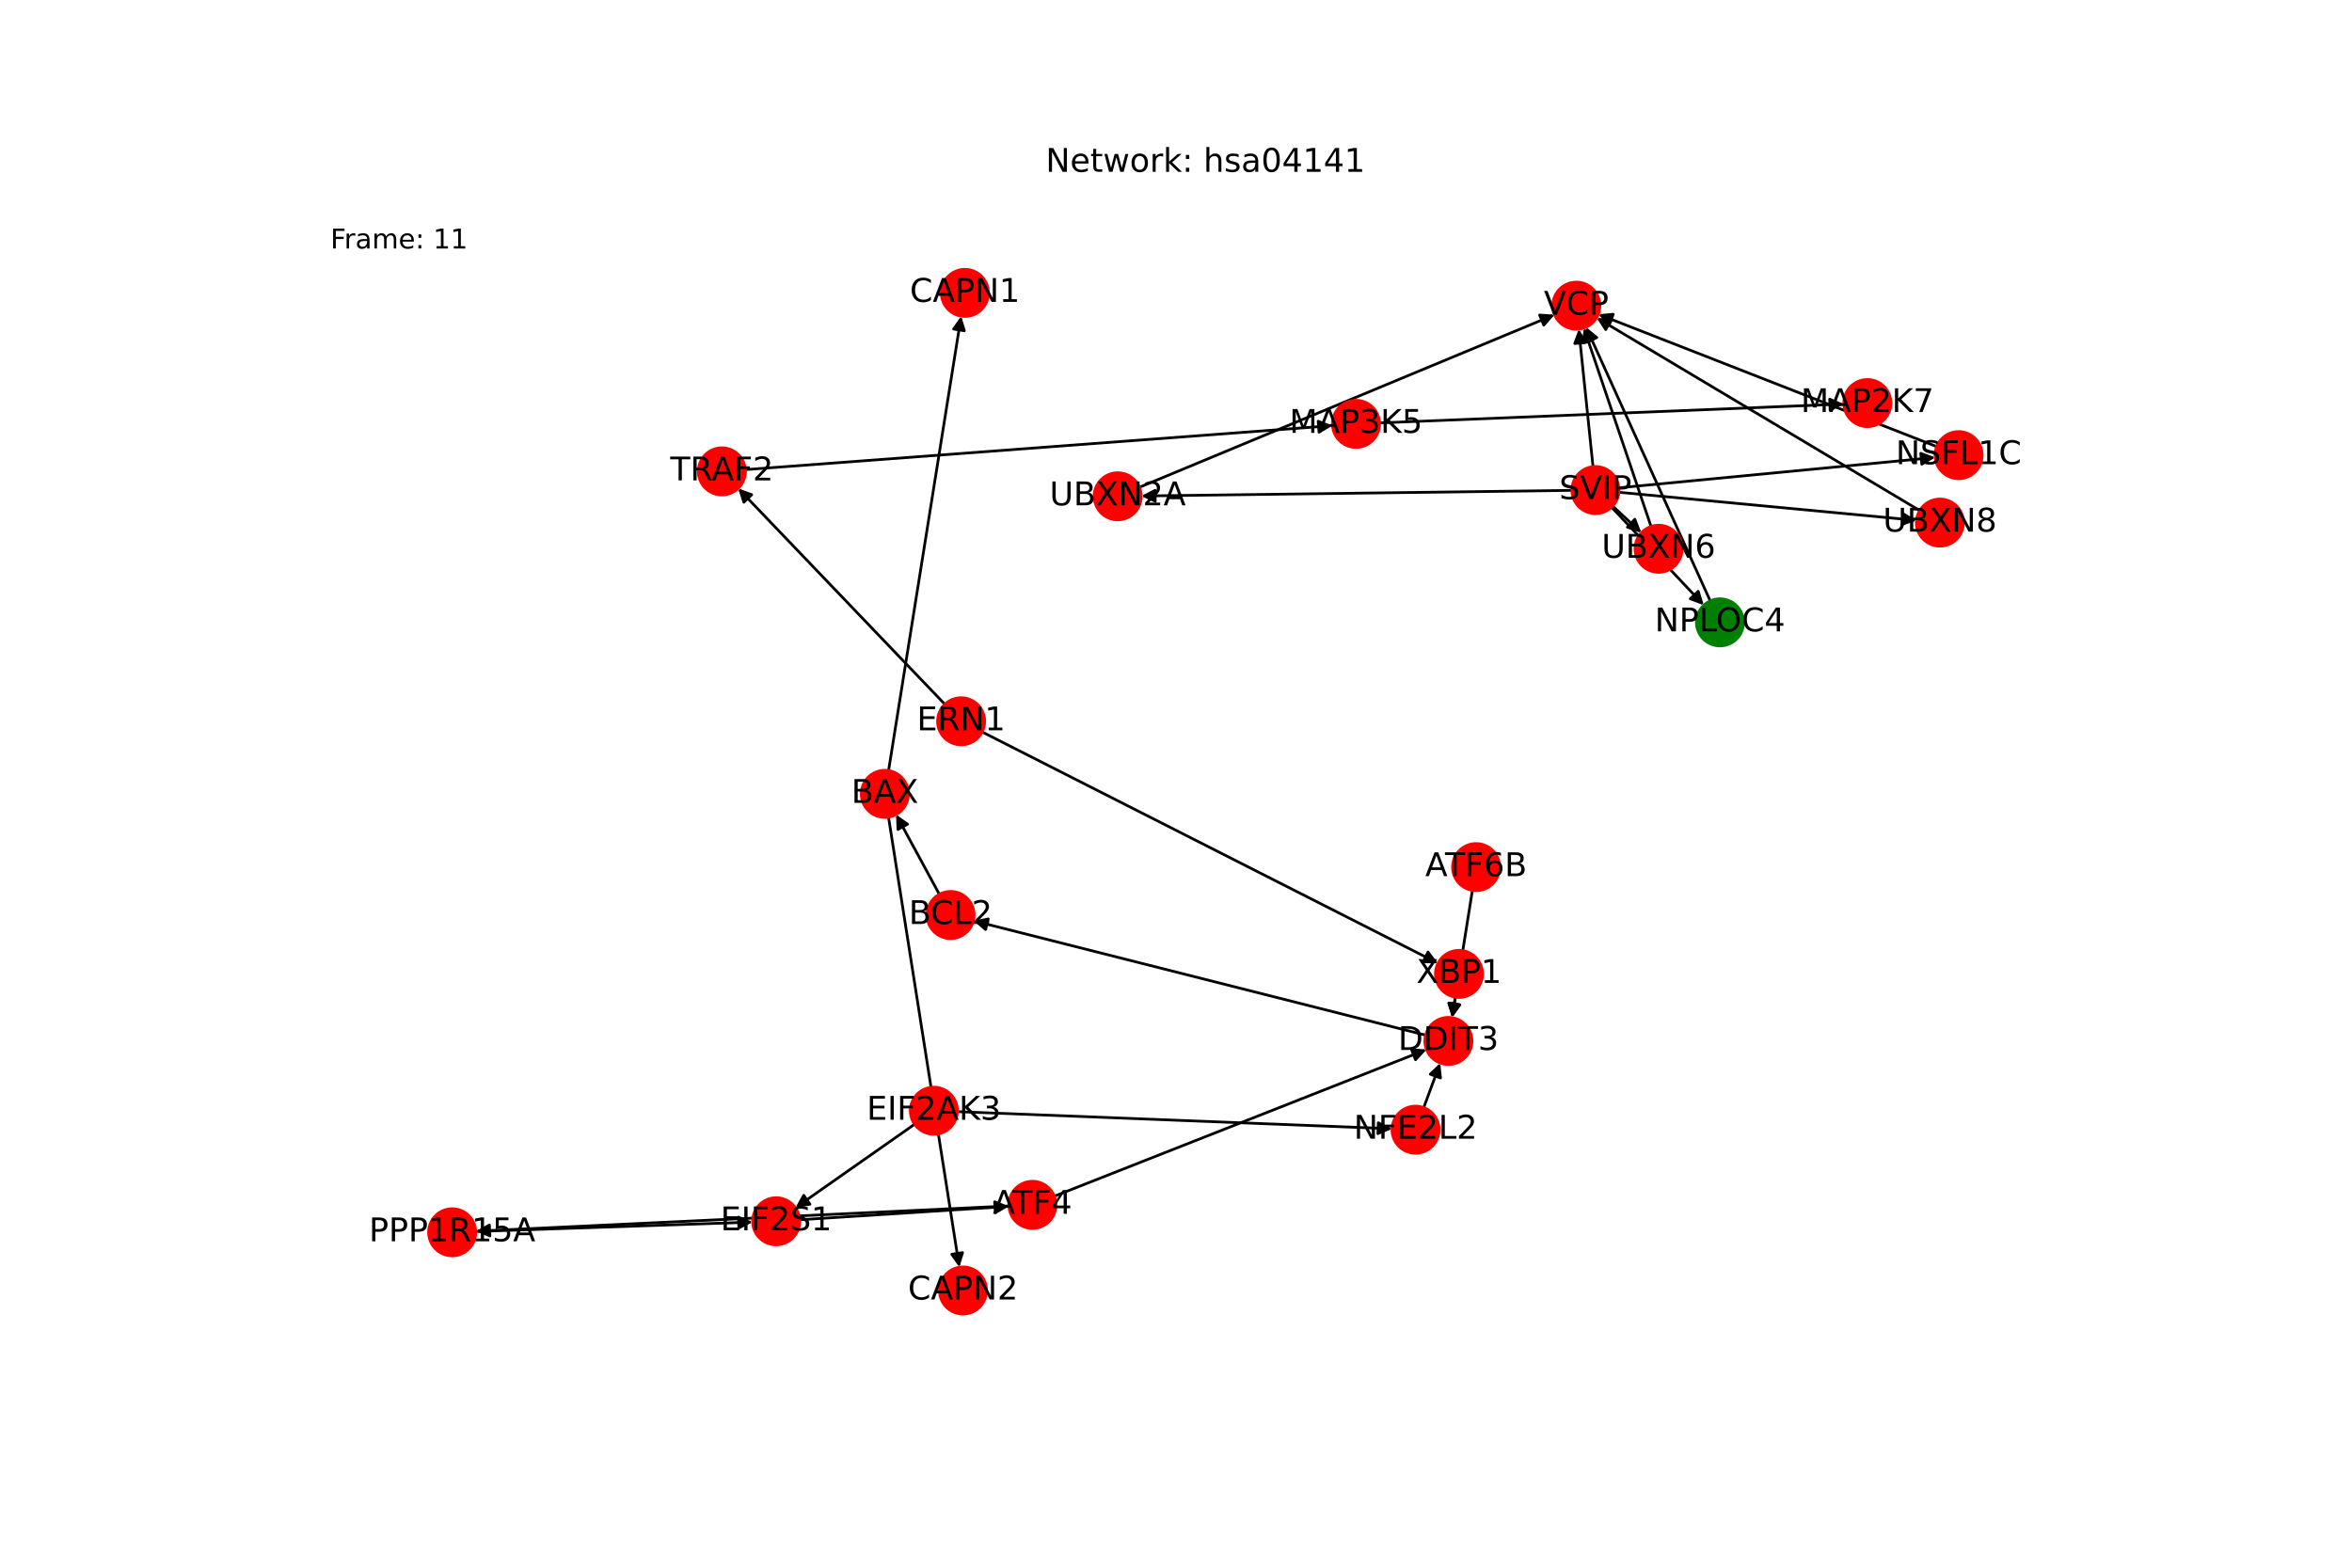<?xml version="1.0" encoding="utf-8" standalone="no"?>
<!DOCTYPE svg PUBLIC "-//W3C//DTD SVG 1.1//EN"
  "http://www.w3.org/Graphics/SVG/1.1/DTD/svg11.dtd">
<!-- Created with matplotlib (https://matplotlib.org/) -->
<svg height="576pt" version="1.1" viewBox="0 0 864 576" width="864pt" xmlns="http://www.w3.org/2000/svg" xmlns:xlink="http://www.w3.org/1999/xlink">
 <defs>
  <style type="text/css">*{stroke-linecap:butt;stroke-linejoin:round;}</style>
 </defs>
 <g id="figure_1">
  <g id="patch_1">
   <path d="M 0 576 
L 864 576 
L 864 0 
L 0 0 
z
" style="fill:#ffffff;"/>
  </g>
  <g id="axes_1">
   <g id="patch_2">
    <path clip-path="url(#p346c8dd0b6)" d="M 387.312 439.509 
Q 455.664 412.571 522.975 386.043 
" style="fill:none;stroke:#000000;stroke-linecap:round;"/>
    <path clip-path="url(#p346c8dd0b6)" d="M 518.52 385.649 
L 522.975 386.043 
L 519.987 389.37 
L 518.52 385.649 
z
" style="stroke:#000000;stroke-linecap:round;"/>
   </g>
   <g id="patch_3">
    <path clip-path="url(#p346c8dd0b6)" d="M 370.608 443.093 
Q 272.683 447.726 175.876 452.306 
" style="fill:none;stroke:#000000;stroke-linecap:round;"/>
    <path clip-path="url(#p346c8dd0b6)" d="M 179.966 454.115 
L 175.876 452.306 
L 179.777 450.119 
L 179.966 454.115 
z
" style="stroke:#000000;stroke-linecap:round;"/>
   </g>
   <g id="patch_4">
    <path clip-path="url(#p346c8dd0b6)" d="M 523.672 380.335 
Q 440.629 359.326 358.67 338.592 
" style="fill:none;stroke:#000000;stroke-linecap:round;"/>
    <path clip-path="url(#p346c8dd0b6)" d="M 362.057 341.512 
L 358.67 338.592 
L 363.038 337.634 
L 362.057 341.512 
z
" style="stroke:#000000;stroke-linecap:round;"/>
   </g>
   <g id="patch_5">
    <path clip-path="url(#p346c8dd0b6)" d="M 273.813 172.55 
Q 381.649 164.467 488.369 156.468 
" style="fill:none;stroke:#000000;stroke-linecap:round;"/>
    <path clip-path="url(#p346c8dd0b6)" d="M 484.231 154.773 
L 488.369 156.468 
L 484.53 158.762 
L 484.231 154.773 
z
" style="stroke:#000000;stroke-linecap:round;"/>
   </g>
   <g id="patch_6">
    <path clip-path="url(#p346c8dd0b6)" d="M 506.773 155.385 
Q 592.044 151.915 676.199 148.49 
" style="fill:none;stroke:#000000;stroke-linecap:round;"/>
    <path clip-path="url(#p346c8dd0b6)" d="M 672.121 146.655 
L 676.199 148.49 
L 672.283 150.651 
L 672.121 146.655 
z
" style="stroke:#000000;stroke-linecap:round;"/>
   </g>
   <g id="patch_7">
    <path clip-path="url(#p346c8dd0b6)" d="M 293.759 448.17 
Q 332.185 445.705 369.496 443.311 
" style="fill:none;stroke:#000000;stroke-linecap:round;"/>
    <path clip-path="url(#p346c8dd0b6)" d="M 365.376 441.571 
L 369.496 443.311 
L 365.632 445.563 
L 365.376 441.571 
z
" style="stroke:#000000;stroke-linecap:round;"/>
   </g>
   <g id="patch_8">
    <path clip-path="url(#p346c8dd0b6)" d="M 174.76 452.474 
Q 225.608 450.746 275.338 449.057 
" style="fill:none;stroke:#000000;stroke-linecap:round;"/>
    <path clip-path="url(#p346c8dd0b6)" d="M 271.273 447.194 
L 275.338 449.057 
L 271.409 451.192 
L 271.273 447.194 
z
" style="stroke:#000000;stroke-linecap:round;"/>
   </g>
   <g id="patch_9">
    <path clip-path="url(#p346c8dd0b6)" d="M 628.248 220.776 
Q 605.442 170.489 583.097 121.22 
" style="fill:none;stroke:#000000;stroke-linecap:round;"/>
    <path clip-path="url(#p346c8dd0b6)" d="M 582.928 125.689 
L 583.097 121.22 
L 586.571 124.036 
L 582.928 125.689 
z
" style="stroke:#000000;stroke-linecap:round;"/>
   </g>
   <g id="patch_10">
    <path clip-path="url(#p346c8dd0b6)" d="M 347.078 258.76 
Q 309.122 219.105 271.939 180.258 
" style="fill:none;stroke:#000000;stroke-linecap:round;"/>
    <path clip-path="url(#p346c8dd0b6)" d="M 273.26 184.531 
L 271.939 180.258 
L 276.15 181.765 
L 273.26 184.531 
z
" style="stroke:#000000;stroke-linecap:round;"/>
   </g>
   <g id="patch_11">
    <path clip-path="url(#p346c8dd0b6)" d="M 360.789 268.936 
Q 444.509 311.422 527.233 353.402 
" style="fill:none;stroke:#000000;stroke-linecap:round;"/>
    <path clip-path="url(#p346c8dd0b6)" d="M 524.571 349.809 
L 527.233 353.402 
L 522.761 353.376 
L 524.571 349.809 
z
" style="stroke:#000000;stroke-linecap:round;"/>
   </g>
   <g id="patch_12">
    <path clip-path="url(#p346c8dd0b6)" d="M 335.967 413.074 
Q 314.087 428.413 293.122 443.111 
" style="fill:none;stroke:#000000;stroke-linecap:round;"/>
    <path clip-path="url(#p346c8dd0b6)" d="M 297.545 442.452 
L 293.122 443.111 
L 295.249 439.177 
L 297.545 442.452 
z
" style="stroke:#000000;stroke-linecap:round;"/>
   </g>
   <g id="patch_13">
    <path clip-path="url(#p346c8dd0b6)" d="M 351.711 408.443 
Q 431.528 411.587 510.228 414.687 
" style="fill:none;stroke:#000000;stroke-linecap:round;"/>
    <path clip-path="url(#p346c8dd0b6)" d="M 506.31 412.531 
L 510.228 414.687 
L 506.153 416.528 
L 506.31 412.531 
z
" style="stroke:#000000;stroke-linecap:round;"/>
   </g>
   <g id="patch_14">
    <path clip-path="url(#p346c8dd0b6)" d="M 534.603 366.381 
Q 534.01 370.144 533.591 372.802 
" style="fill:none;stroke:#000000;stroke-linecap:round;"/>
    <path clip-path="url(#p346c8dd0b6)" d="M 536.189 369.162 
L 533.591 372.802 
L 532.238 368.539 
L 536.189 369.162 
z
" style="stroke:#000000;stroke-linecap:round;"/>
   </g>
   <g id="patch_15">
    <path clip-path="url(#p346c8dd0b6)" d="M 585.19 171.447 
Q 582.571 146.188 580.067 122.041 
" style="fill:none;stroke:#000000;stroke-linecap:round;"/>
    <path clip-path="url(#p346c8dd0b6)" d="M 578.49 126.226 
L 580.067 122.041 
L 582.469 125.813 
L 578.49 126.226 
z
" style="stroke:#000000;stroke-linecap:round;"/>
   </g>
   <g id="patch_16">
    <path clip-path="url(#p346c8dd0b6)" d="M 592.016 186.364 
Q 608.952 204.359 625.123 221.54 
" style="fill:none;stroke:#000000;stroke-linecap:round;"/>
    <path clip-path="url(#p346c8dd0b6)" d="M 623.838 217.257 
L 625.123 221.54 
L 620.925 219.998 
L 623.838 217.257 
z
" style="stroke:#000000;stroke-linecap:round;"/>
   </g>
   <g id="patch_17">
    <path clip-path="url(#p346c8dd0b6)" d="M 577.425 180.173 
Q 498.334 181.204 420.361 182.221 
" style="fill:none;stroke:#000000;stroke-linecap:round;"/>
    <path clip-path="url(#p346c8dd0b6)" d="M 424.387 184.169 
L 420.361 182.221 
L 424.334 180.169 
L 424.387 184.169 
z
" style="stroke:#000000;stroke-linecap:round;"/>
   </g>
   <g id="patch_18">
    <path clip-path="url(#p346c8dd0b6)" d="M 592.423 185.955 
Q 597.679 190.842 602.117 194.968 
" style="fill:none;stroke:#000000;stroke-linecap:round;"/>
    <path clip-path="url(#p346c8dd0b6)" d="M 600.549 190.78 
L 602.117 194.968 
L 597.826 193.709 
L 600.549 190.78 
z
" style="stroke:#000000;stroke-linecap:round;"/>
   </g>
   <g id="patch_19">
    <path clip-path="url(#p346c8dd0b6)" d="M 594.706 180.875 
Q 649.35 186.036 702.88 191.093 
" style="fill:none;stroke:#000000;stroke-linecap:round;"/>
    <path clip-path="url(#p346c8dd0b6)" d="M 699.086 188.726 
L 702.88 191.093 
L 698.71 192.708 
L 699.086 188.726 
z
" style="stroke:#000000;stroke-linecap:round;"/>
   </g>
   <g id="patch_20">
    <path clip-path="url(#p346c8dd0b6)" d="M 594.702 179.231 
Q 652.789 173.648 709.763 168.172 
" style="fill:none;stroke:#000000;stroke-linecap:round;"/>
    <path clip-path="url(#p346c8dd0b6)" d="M 705.59 166.564 
L 709.763 168.172 
L 705.973 170.545 
L 705.59 166.564 
z
" style="stroke:#000000;stroke-linecap:round;"/>
   </g>
   <g id="patch_21">
    <path clip-path="url(#p346c8dd0b6)" d="M 523.004 406.946 
Q 526.033 398.764 528.674 391.629 
" style="fill:none;stroke:#000000;stroke-linecap:round;"/>
    <path clip-path="url(#p346c8dd0b6)" d="M 525.41 394.686 
L 528.674 391.629 
L 529.161 396.075 
L 525.41 394.686 
z
" style="stroke:#000000;stroke-linecap:round;"/>
   </g>
   <g id="patch_22">
    <path clip-path="url(#p346c8dd0b6)" d="M 345.064 328.584 
Q 337.119 313.937 329.708 300.274 
" style="fill:none;stroke:#000000;stroke-linecap:round;"/>
    <path clip-path="url(#p346c8dd0b6)" d="M 329.857 304.743 
L 329.708 300.274 
L 333.373 302.836 
L 329.857 304.743 
z
" style="stroke:#000000;stroke-linecap:round;"/>
   </g>
   <g id="patch_23">
    <path clip-path="url(#p346c8dd0b6)" d="M 326.413 283.127 
Q 339.748 199.643 352.906 117.263 
" style="fill:none;stroke:#000000;stroke-linecap:round;"/>
    <path clip-path="url(#p346c8dd0b6)" d="M 350.3 120.897 
L 352.906 117.263 
L 354.25 121.528 
L 350.3 120.897 
z
" style="stroke:#000000;stroke-linecap:round;"/>
   </g>
   <g id="patch_24">
    <path clip-path="url(#p346c8dd0b6)" d="M 326.393 300.236 
Q 339.402 382.918 352.238 464.495 
" style="fill:none;stroke:#000000;stroke-linecap:round;"/>
    <path clip-path="url(#p346c8dd0b6)" d="M 353.592 460.233 
L 352.238 464.495 
L 349.641 460.855 
L 353.592 460.233 
z
" style="stroke:#000000;stroke-linecap:round;"/>
   </g>
   <g id="patch_25">
    <path clip-path="url(#p346c8dd0b6)" d="M 540.879 327.153 
Q 537.155 350.531 533.607 372.805 
" style="fill:none;stroke:#000000;stroke-linecap:round;"/>
    <path clip-path="url(#p346c8dd0b6)" d="M 536.211 369.169 
L 533.607 372.805 
L 532.261 368.54 
L 536.211 369.169 
z
" style="stroke:#000000;stroke-linecap:round;"/>
   </g>
   <g id="patch_26">
    <path clip-path="url(#p346c8dd0b6)" d="M 418.582 179.024 
Q 494.823 147.331 570.031 116.066 
" style="fill:none;stroke:#000000;stroke-linecap:round;"/>
    <path clip-path="url(#p346c8dd0b6)" d="M 565.57 115.755 
L 570.031 116.066 
L 567.105 119.449 
L 565.57 115.755 
z
" style="stroke:#000000;stroke-linecap:round;"/>
   </g>
   <g id="patch_27">
    <path clip-path="url(#p346c8dd0b6)" d="M 606.505 193.427 
Q 594.169 156.971 582.192 121.574 
" style="fill:none;stroke:#000000;stroke-linecap:round;"/>
    <path clip-path="url(#p346c8dd0b6)" d="M 581.579 126.004 
L 582.192 121.574 
L 585.368 124.722 
L 581.579 126.004 
z
" style="stroke:#000000;stroke-linecap:round;"/>
   </g>
   <g id="patch_28">
    <path clip-path="url(#p346c8dd0b6)" d="M 705.18 187.574 
Q 645.839 152.164 587.458 117.326 
" style="fill:none;stroke:#000000;stroke-linecap:round;"/>
    <path clip-path="url(#p346c8dd0b6)" d="M 589.868 121.093 
L 587.458 117.326 
L 591.918 117.659 
L 589.868 121.093 
z
" style="stroke:#000000;stroke-linecap:round;"/>
   </g>
   <g id="patch_29">
    <path clip-path="url(#p346c8dd0b6)" d="M 711.433 164.084 
Q 649.279 139.776 588.167 115.876 
" style="fill:none;stroke:#000000;stroke-linecap:round;"/>
    <path clip-path="url(#p346c8dd0b6)" d="M 591.164 119.196 
L 588.167 115.876 
L 592.621 115.47 
L 591.164 119.196 
z
" style="stroke:#000000;stroke-linecap:round;"/>
   </g>
   <g id="PathCollection_1">
    <defs>
     <path d="M 0 8.66 
C 2.297 8.66 4.5 7.748 6.124 6.124 
C 7.748 4.5 8.66 2.297 8.66 -0 
C 8.66 -2.297 7.748 -4.5 6.124 -6.124 
C 4.5 -7.748 2.297 -8.66 0 -8.66 
C -2.297 -8.66 -4.5 -7.748 -6.124 -6.124 
C -7.748 -4.5 -8.66 -2.297 -8.66 0 
C -8.66 2.297 -7.748 4.5 -6.124 6.124 
C -4.5 7.748 -2.297 8.66 0 8.66 
z
" id="C0_0_4fdf0977e0"/>
    </defs>
    <g clip-path="url(#p346c8dd0b6)">
     <use style="fill:#ff0000;stroke:#ff0000;" x="379.256" xlink:href="#C0_0_4fdf0977e0" y="442.684"/>
    </g>
    <g clip-path="url(#p346c8dd0b6)">
     <use style="fill:#ff0000;stroke:#ff0000;" x="532.068" xlink:href="#C0_0_4fdf0977e0" y="382.459"/>
    </g>
    <g clip-path="url(#p346c8dd0b6)">
     <use style="fill:#ff0000;stroke:#ff0000;" x="265.18" xlink:href="#C0_0_4fdf0977e0" y="173.197"/>
    </g>
    <g clip-path="url(#p346c8dd0b6)">
     <use style="fill:#ff0000;stroke:#ff0000;" x="498.12" xlink:href="#C0_0_4fdf0977e0" y="155.738"/>
    </g>
    <g clip-path="url(#p346c8dd0b6)">
     <use style="fill:#ff0000;stroke:#ff0000;" x="685.97" xlink:href="#C0_0_4fdf0977e0" y="148.093"/>
    </g>
    <g clip-path="url(#p346c8dd0b6)">
     <use style="fill:#ff0000;stroke:#ff0000;" x="285.114" xlink:href="#C0_0_4fdf0977e0" y="448.725"/>
    </g>
    <g clip-path="url(#p346c8dd0b6)">
     <use style="fill:#ff0000;stroke:#ff0000;" x="166.106" xlink:href="#C0_0_4fdf0977e0" y="452.768"/>
    </g>
    <g clip-path="url(#p346c8dd0b6)">
     <use style="fill:#ff0000;stroke:#ff0000;" x="579.058" xlink:href="#C0_0_4fdf0977e0" y="112.314"/>
    </g>
    <g clip-path="url(#p346c8dd0b6)">
     <use style="fill:#008000;stroke:#008000;" x="631.825" xlink:href="#C0_0_4fdf0977e0" y="228.662"/>
    </g>
    <g clip-path="url(#p346c8dd0b6)">
     <use style="fill:#ff0000;stroke:#ff0000;" x="353.067" xlink:href="#C0_0_4fdf0977e0" y="265.017"/>
    </g>
    <g clip-path="url(#p346c8dd0b6)">
     <use style="fill:#ff0000;stroke:#ff0000;" x="343.058" xlink:href="#C0_0_4fdf0977e0" y="408.102"/>
    </g>
    <g clip-path="url(#p346c8dd0b6)">
     <use style="fill:#ff0000;stroke:#ff0000;" x="535.952" xlink:href="#C0_0_4fdf0977e0" y="357.827"/>
    </g>
    <g clip-path="url(#p346c8dd0b6)">
     <use style="fill:#ff0000;stroke:#ff0000;" x="586.083" xlink:href="#C0_0_4fdf0977e0" y="180.06"/>
    </g>
    <g clip-path="url(#p346c8dd0b6)">
     <use style="fill:#ff0000;stroke:#ff0000;" x="519.997" xlink:href="#C0_0_4fdf0977e0" y="415.072"/>
    </g>
    <g clip-path="url(#p346c8dd0b6)">
     <use style="fill:#ff0000;stroke:#ff0000;" x="349.192" xlink:href="#C0_0_4fdf0977e0" y="336.194"/>
    </g>
    <g clip-path="url(#p346c8dd0b6)">
     <use style="fill:#ff0000;stroke:#ff0000;" x="354.449" xlink:href="#C0_0_4fdf0977e0" y="107.607"/>
    </g>
    <g clip-path="url(#p346c8dd0b6)">
     <use style="fill:#ff0000;stroke:#ff0000;" x="353.758" xlink:href="#C0_0_4fdf0977e0" y="474.153"/>
    </g>
    <g clip-path="url(#p346c8dd0b6)">
     <use style="fill:#ff0000;stroke:#ff0000;" x="325.047" xlink:href="#C0_0_4fdf0977e0" y="291.68"/>
    </g>
    <g clip-path="url(#p346c8dd0b6)">
     <use style="fill:#ff0000;stroke:#ff0000;" x="542.242" xlink:href="#C0_0_4fdf0977e0" y="318.597"/>
    </g>
    <g clip-path="url(#p346c8dd0b6)">
     <use style="fill:#ff0000;stroke:#ff0000;" x="410.585" xlink:href="#C0_0_4fdf0977e0" y="182.348"/>
    </g>
    <g clip-path="url(#p346c8dd0b6)">
     <use style="fill:#ff0000;stroke:#ff0000;" x="609.28" xlink:href="#C0_0_4fdf0977e0" y="201.628"/>
    </g>
    <g clip-path="url(#p346c8dd0b6)">
     <use style="fill:#ff0000;stroke:#ff0000;" x="712.619" xlink:href="#C0_0_4fdf0977e0" y="192.013"/>
    </g>
    <g clip-path="url(#p346c8dd0b6)">
     <use style="fill:#ff0000;stroke:#ff0000;" x="719.494" xlink:href="#C0_0_4fdf0977e0" y="167.236"/>
    </g>
   </g>
   <g id="text_1">
    <g clip-path="url(#p346c8dd0b6)">
     <!-- ATF4 -->
     <g transform="translate(364.683 445.996)scale(0.12 -0.12)">
      <defs>
       <path d="M 34.188 63.188 
L 20.797 26.906 
L 47.609 26.906 
z
M 28.609 72.906 
L 39.797 72.906 
L 67.578 0 
L 57.328 0 
L 50.688 18.703 
L 17.828 18.703 
L 11.188 0 
L 0.781 0 
z
" id="DejaVuSans-65"/>
       <path d="M -0.297 72.906 
L 61.375 72.906 
L 61.375 64.594 
L 35.5 64.594 
L 35.5 0 
L 25.594 0 
L 25.594 64.594 
L -0.297 64.594 
z
" id="DejaVuSans-84"/>
       <path d="M 9.812 72.906 
L 51.703 72.906 
L 51.703 64.594 
L 19.672 64.594 
L 19.672 43.109 
L 48.578 43.109 
L 48.578 34.812 
L 19.672 34.812 
L 19.672 0 
L 9.812 0 
z
" id="DejaVuSans-70"/>
       <path d="M 37.797 64.312 
L 12.891 25.391 
L 37.797 25.391 
z
M 35.203 72.906 
L 47.609 72.906 
L 47.609 25.391 
L 58.016 25.391 
L 58.016 17.188 
L 47.609 17.188 
L 47.609 0 
L 37.797 0 
L 37.797 17.188 
L 4.891 17.188 
L 4.891 26.703 
z
" id="DejaVuSans-52"/>
      </defs>
      <use xlink:href="#DejaVuSans-65"/>
      <use x="60.658" xlink:href="#DejaVuSans-84"/>
      <use x="121.742" xlink:href="#DejaVuSans-70"/>
      <use x="179.262" xlink:href="#DejaVuSans-52"/>
     </g>
    </g>
   </g>
   <g id="text_2">
    <g clip-path="url(#p346c8dd0b6)">
     <!-- DDIT3 -->
     <g transform="translate(513.576 385.77)scale(0.12 -0.12)">
      <defs>
       <path d="M 19.672 64.797 
L 19.672 8.109 
L 31.594 8.109 
Q 46.688 8.109 53.688 14.938 
Q 60.688 21.781 60.688 36.531 
Q 60.688 51.172 53.688 57.984 
Q 46.688 64.797 31.594 64.797 
z
M 9.812 72.906 
L 30.078 72.906 
Q 51.266 72.906 61.172 64.094 
Q 71.094 55.281 71.094 36.531 
Q 71.094 17.672 61.125 8.828 
Q 51.172 0 30.078 0 
L 9.812 0 
z
" id="DejaVuSans-68"/>
       <path d="M 9.812 72.906 
L 19.672 72.906 
L 19.672 0 
L 9.812 0 
z
" id="DejaVuSans-73"/>
       <path d="M 40.578 39.312 
Q 47.656 37.797 51.625 33 
Q 55.609 28.219 55.609 21.188 
Q 55.609 10.406 48.188 4.484 
Q 40.766 -1.422 27.094 -1.422 
Q 22.516 -1.422 17.656 -0.516 
Q 12.797 0.391 7.625 2.203 
L 7.625 11.719 
Q 11.719 9.328 16.594 8.109 
Q 21.484 6.891 26.812 6.891 
Q 36.078 6.891 40.938 10.547 
Q 45.797 14.203 45.797 21.188 
Q 45.797 27.641 41.281 31.266 
Q 36.766 34.906 28.719 34.906 
L 20.219 34.906 
L 20.219 43.016 
L 29.109 43.016 
Q 36.375 43.016 40.234 45.922 
Q 44.094 48.828 44.094 54.297 
Q 44.094 59.906 40.109 62.906 
Q 36.141 65.922 28.719 65.922 
Q 24.656 65.922 20.016 65.031 
Q 15.375 64.156 9.812 62.312 
L 9.812 71.094 
Q 15.438 72.656 20.344 73.438 
Q 25.25 74.219 29.594 74.219 
Q 40.828 74.219 47.359 69.109 
Q 53.906 64.016 53.906 55.328 
Q 53.906 49.266 50.438 45.094 
Q 46.969 40.922 40.578 39.312 
z
" id="DejaVuSans-51"/>
      </defs>
      <use xlink:href="#DejaVuSans-68"/>
      <use x="77.002" xlink:href="#DejaVuSans-68"/>
      <use x="154.004" xlink:href="#DejaVuSans-73"/>
      <use x="183.496" xlink:href="#DejaVuSans-84"/>
      <use x="244.58" xlink:href="#DejaVuSans-51"/>
     </g>
    </g>
   </g>
   <g id="text_3">
    <g clip-path="url(#p346c8dd0b6)">
     <!-- TRAF2 -->
     <g transform="translate(246.213 176.508)scale(0.12 -0.12)">
      <defs>
       <path d="M 44.391 34.188 
Q 47.562 33.109 50.562 29.594 
Q 53.562 26.078 56.594 19.922 
L 66.609 0 
L 56 0 
L 46.688 18.703 
Q 43.062 26.031 39.672 28.422 
Q 36.281 30.812 30.422 30.812 
L 19.672 30.812 
L 19.672 0 
L 9.812 0 
L 9.812 72.906 
L 32.078 72.906 
Q 44.578 72.906 50.734 67.672 
Q 56.891 62.453 56.891 51.906 
Q 56.891 45.016 53.688 40.469 
Q 50.484 35.938 44.391 34.188 
z
M 19.672 64.797 
L 19.672 38.922 
L 32.078 38.922 
Q 39.203 38.922 42.844 42.219 
Q 46.484 45.516 46.484 51.906 
Q 46.484 58.297 42.844 61.547 
Q 39.203 64.797 32.078 64.797 
z
" id="DejaVuSans-82"/>
       <path d="M 19.188 8.297 
L 53.609 8.297 
L 53.609 0 
L 7.328 0 
L 7.328 8.297 
Q 12.938 14.109 22.625 23.891 
Q 32.328 33.688 34.812 36.531 
Q 39.547 41.844 41.422 45.531 
Q 43.312 49.219 43.312 52.781 
Q 43.312 58.594 39.234 62.25 
Q 35.156 65.922 28.609 65.922 
Q 23.969 65.922 18.812 64.312 
Q 13.672 62.703 7.812 59.422 
L 7.812 69.391 
Q 13.766 71.781 18.938 73 
Q 24.125 74.219 28.422 74.219 
Q 39.75 74.219 46.484 68.547 
Q 53.219 62.891 53.219 53.422 
Q 53.219 48.922 51.531 44.891 
Q 49.859 40.875 45.406 35.406 
Q 44.188 33.984 37.641 27.219 
Q 31.109 20.453 19.188 8.297 
z
" id="DejaVuSans-50"/>
      </defs>
      <use xlink:href="#DejaVuSans-84"/>
      <use x="61.084" xlink:href="#DejaVuSans-82"/>
      <use x="126.566" xlink:href="#DejaVuSans-65"/>
      <use x="194.975" xlink:href="#DejaVuSans-70"/>
      <use x="252.494" xlink:href="#DejaVuSans-50"/>
     </g>
    </g>
   </g>
   <g id="text_4">
    <g clip-path="url(#p346c8dd0b6)">
     <!-- MAP3K5 -->
     <g transform="translate(473.651 159.049)scale(0.12 -0.12)">
      <defs>
       <path d="M 9.812 72.906 
L 24.516 72.906 
L 43.109 23.297 
L 61.812 72.906 
L 76.516 72.906 
L 76.516 0 
L 66.891 0 
L 66.891 64.016 
L 48.094 14.016 
L 38.188 14.016 
L 19.391 64.016 
L 19.391 0 
L 9.812 0 
z
" id="DejaVuSans-77"/>
       <path d="M 19.672 64.797 
L 19.672 37.406 
L 32.078 37.406 
Q 38.969 37.406 42.719 40.969 
Q 46.484 44.531 46.484 51.125 
Q 46.484 57.672 42.719 61.234 
Q 38.969 64.797 32.078 64.797 
z
M 9.812 72.906 
L 32.078 72.906 
Q 44.344 72.906 50.609 67.359 
Q 56.891 61.812 56.891 51.125 
Q 56.891 40.328 50.609 34.812 
Q 44.344 29.297 32.078 29.297 
L 19.672 29.297 
L 19.672 0 
L 9.812 0 
z
" id="DejaVuSans-80"/>
       <path d="M 9.812 72.906 
L 19.672 72.906 
L 19.672 42.094 
L 52.391 72.906 
L 65.094 72.906 
L 28.906 38.922 
L 67.672 0 
L 54.688 0 
L 19.672 35.109 
L 19.672 0 
L 9.812 0 
z
" id="DejaVuSans-75"/>
       <path d="M 10.797 72.906 
L 49.516 72.906 
L 49.516 64.594 
L 19.828 64.594 
L 19.828 46.734 
Q 21.969 47.469 24.109 47.828 
Q 26.266 48.188 28.422 48.188 
Q 40.625 48.188 47.75 41.5 
Q 54.891 34.812 54.891 23.391 
Q 54.891 11.625 47.562 5.094 
Q 40.234 -1.422 26.906 -1.422 
Q 22.312 -1.422 17.547 -0.641 
Q 12.797 0.141 7.719 1.703 
L 7.719 11.625 
Q 12.109 9.234 16.797 8.062 
Q 21.484 6.891 26.703 6.891 
Q 35.156 6.891 40.078 11.328 
Q 45.016 15.766 45.016 23.391 
Q 45.016 31 40.078 35.438 
Q 35.156 39.891 26.703 39.891 
Q 22.75 39.891 18.812 39.016 
Q 14.891 38.141 10.797 36.281 
z
" id="DejaVuSans-53"/>
      </defs>
      <use xlink:href="#DejaVuSans-77"/>
      <use x="86.279" xlink:href="#DejaVuSans-65"/>
      <use x="154.688" xlink:href="#DejaVuSans-80"/>
      <use x="214.99" xlink:href="#DejaVuSans-51"/>
      <use x="278.613" xlink:href="#DejaVuSans-75"/>
      <use x="344.189" xlink:href="#DejaVuSans-53"/>
     </g>
    </g>
   </g>
   <g id="text_5">
    <g clip-path="url(#p346c8dd0b6)">
     <!-- MAP2K7 -->
     <g transform="translate(661.501 151.404)scale(0.12 -0.12)">
      <defs>
       <path d="M 8.203 72.906 
L 55.078 72.906 
L 55.078 68.703 
L 28.609 0 
L 18.312 0 
L 43.219 64.594 
L 8.203 64.594 
z
" id="DejaVuSans-55"/>
      </defs>
      <use xlink:href="#DejaVuSans-77"/>
      <use x="86.279" xlink:href="#DejaVuSans-65"/>
      <use x="154.688" xlink:href="#DejaVuSans-80"/>
      <use x="214.99" xlink:href="#DejaVuSans-50"/>
      <use x="278.613" xlink:href="#DejaVuSans-75"/>
      <use x="344.189" xlink:href="#DejaVuSans-55"/>
     </g>
    </g>
   </g>
   <g id="text_6">
    <g clip-path="url(#p346c8dd0b6)">
     <!-- EIF2S1 -->
     <g transform="translate(264.658 452.036)scale(0.12 -0.12)">
      <defs>
       <path d="M 9.812 72.906 
L 55.906 72.906 
L 55.906 64.594 
L 19.672 64.594 
L 19.672 43.016 
L 54.391 43.016 
L 54.391 34.719 
L 19.672 34.719 
L 19.672 8.297 
L 56.781 8.297 
L 56.781 0 
L 9.812 0 
z
" id="DejaVuSans-69"/>
       <path d="M 53.516 70.516 
L 53.516 60.891 
Q 47.906 63.578 42.922 64.891 
Q 37.938 66.219 33.297 66.219 
Q 25.25 66.219 20.875 63.094 
Q 16.5 59.969 16.5 54.203 
Q 16.5 49.359 19.406 46.891 
Q 22.312 44.438 30.422 42.922 
L 36.375 41.703 
Q 47.406 39.594 52.656 34.297 
Q 57.906 29 57.906 20.125 
Q 57.906 9.516 50.797 4.047 
Q 43.703 -1.422 29.984 -1.422 
Q 24.812 -1.422 18.969 -0.25 
Q 13.141 0.922 6.891 3.219 
L 6.891 13.375 
Q 12.891 10.016 18.656 8.297 
Q 24.422 6.594 29.984 6.594 
Q 38.422 6.594 43.016 9.906 
Q 47.609 13.234 47.609 19.391 
Q 47.609 24.75 44.312 27.781 
Q 41.016 30.812 33.5 32.328 
L 27.484 33.5 
Q 16.453 35.688 11.516 40.375 
Q 6.594 45.062 6.594 53.422 
Q 6.594 63.094 13.406 68.656 
Q 20.219 74.219 32.172 74.219 
Q 37.312 74.219 42.625 73.281 
Q 47.953 72.359 53.516 70.516 
z
" id="DejaVuSans-83"/>
       <path d="M 12.406 8.297 
L 28.516 8.297 
L 28.516 63.922 
L 10.984 60.406 
L 10.984 69.391 
L 28.422 72.906 
L 38.281 72.906 
L 38.281 8.297 
L 54.391 8.297 
L 54.391 0 
L 12.406 0 
z
" id="DejaVuSans-49"/>
      </defs>
      <use xlink:href="#DejaVuSans-69"/>
      <use x="63.184" xlink:href="#DejaVuSans-73"/>
      <use x="92.676" xlink:href="#DejaVuSans-70"/>
      <use x="150.195" xlink:href="#DejaVuSans-50"/>
      <use x="213.818" xlink:href="#DejaVuSans-83"/>
      <use x="277.295" xlink:href="#DejaVuSans-49"/>
     </g>
    </g>
   </g>
   <g id="text_7">
    <g clip-path="url(#p346c8dd0b6)">
     <!-- PPP1R15A -->
     <g transform="translate(135.526 456.079)scale(0.12 -0.12)">
      <use xlink:href="#DejaVuSans-80"/>
      <use x="60.303" xlink:href="#DejaVuSans-80"/>
      <use x="120.605" xlink:href="#DejaVuSans-80"/>
      <use x="180.908" xlink:href="#DejaVuSans-49"/>
      <use x="244.531" xlink:href="#DejaVuSans-82"/>
      <use x="314.014" xlink:href="#DejaVuSans-49"/>
      <use x="377.637" xlink:href="#DejaVuSans-53"/>
      <use x="441.26" xlink:href="#DejaVuSans-65"/>
     </g>
    </g>
   </g>
   <g id="text_8">
    <g clip-path="url(#p346c8dd0b6)">
     <!-- VCP -->
     <g transform="translate(567.146 115.625)scale(0.12 -0.12)">
      <defs>
       <path d="M 28.609 0 
L 0.781 72.906 
L 11.078 72.906 
L 34.188 11.531 
L 57.328 72.906 
L 67.578 72.906 
L 39.797 0 
z
" id="DejaVuSans-86"/>
       <path d="M 64.406 67.281 
L 64.406 56.891 
Q 59.422 61.531 53.781 63.812 
Q 48.141 66.109 41.797 66.109 
Q 29.297 66.109 22.656 58.469 
Q 16.016 50.828 16.016 36.375 
Q 16.016 21.969 22.656 14.328 
Q 29.297 6.688 41.797 6.688 
Q 48.141 6.688 53.781 8.984 
Q 59.422 11.281 64.406 15.922 
L 64.406 5.609 
Q 59.234 2.094 53.438 0.328 
Q 47.656 -1.422 41.219 -1.422 
Q 24.656 -1.422 15.125 8.703 
Q 5.609 18.844 5.609 36.375 
Q 5.609 53.953 15.125 64.078 
Q 24.656 74.219 41.219 74.219 
Q 47.75 74.219 53.531 72.484 
Q 59.328 70.75 64.406 67.281 
z
" id="DejaVuSans-67"/>
      </defs>
      <use xlink:href="#DejaVuSans-86"/>
      <use x="68.408" xlink:href="#DejaVuSans-67"/>
      <use x="138.232" xlink:href="#DejaVuSans-80"/>
     </g>
    </g>
   </g>
   <g id="text_9">
    <g clip-path="url(#p346c8dd0b6)">
     <!-- NPLOC4 -->
     <g transform="translate(607.862 231.973)scale(0.12 -0.12)">
      <defs>
       <path d="M 9.812 72.906 
L 23.094 72.906 
L 55.422 11.922 
L 55.422 72.906 
L 64.984 72.906 
L 64.984 0 
L 51.703 0 
L 19.391 60.984 
L 19.391 0 
L 9.812 0 
z
" id="DejaVuSans-78"/>
       <path d="M 9.812 72.906 
L 19.672 72.906 
L 19.672 8.297 
L 55.172 8.297 
L 55.172 0 
L 9.812 0 
z
" id="DejaVuSans-76"/>
       <path d="M 39.406 66.219 
Q 28.656 66.219 22.328 58.203 
Q 16.016 50.203 16.016 36.375 
Q 16.016 22.609 22.328 14.594 
Q 28.656 6.594 39.406 6.594 
Q 50.141 6.594 56.422 14.594 
Q 62.703 22.609 62.703 36.375 
Q 62.703 50.203 56.422 58.203 
Q 50.141 66.219 39.406 66.219 
z
M 39.406 74.219 
Q 54.734 74.219 63.906 63.938 
Q 73.094 53.656 73.094 36.375 
Q 73.094 19.141 63.906 8.859 
Q 54.734 -1.422 39.406 -1.422 
Q 24.031 -1.422 14.812 8.828 
Q 5.609 19.094 5.609 36.375 
Q 5.609 53.656 14.812 63.938 
Q 24.031 74.219 39.406 74.219 
z
" id="DejaVuSans-79"/>
      </defs>
      <use xlink:href="#DejaVuSans-78"/>
      <use x="74.805" xlink:href="#DejaVuSans-80"/>
      <use x="135.107" xlink:href="#DejaVuSans-76"/>
      <use x="187.195" xlink:href="#DejaVuSans-79"/>
      <use x="265.906" xlink:href="#DejaVuSans-67"/>
      <use x="335.73" xlink:href="#DejaVuSans-52"/>
     </g>
    </g>
   </g>
   <g id="text_10">
    <g clip-path="url(#p346c8dd0b6)">
     <!-- ERN1 -->
     <g transform="translate(336.801 268.329)scale(0.12 -0.12)">
      <use xlink:href="#DejaVuSans-69"/>
      <use x="63.184" xlink:href="#DejaVuSans-82"/>
      <use x="132.666" xlink:href="#DejaVuSans-78"/>
      <use x="207.471" xlink:href="#DejaVuSans-49"/>
     </g>
    </g>
   </g>
   <g id="text_11">
    <g clip-path="url(#p346c8dd0b6)">
     <!-- EIF2AK3 -->
     <g transform="translate(318.372 411.414)scale(0.12 -0.12)">
      <use xlink:href="#DejaVuSans-69"/>
      <use x="63.184" xlink:href="#DejaVuSans-73"/>
      <use x="92.676" xlink:href="#DejaVuSans-70"/>
      <use x="150.195" xlink:href="#DejaVuSans-50"/>
      <use x="213.818" xlink:href="#DejaVuSans-65"/>
      <use x="282.227" xlink:href="#DejaVuSans-75"/>
      <use x="347.803" xlink:href="#DejaVuSans-51"/>
     </g>
    </g>
   </g>
   <g id="text_12">
    <g clip-path="url(#p346c8dd0b6)">
     <!-- XBP1 -->
     <g transform="translate(520.29 361.138)scale(0.12 -0.12)">
      <defs>
       <path d="M 6.297 72.906 
L 16.891 72.906 
L 35.016 45.797 
L 53.219 72.906 
L 63.812 72.906 
L 40.375 37.891 
L 65.375 0 
L 54.781 0 
L 34.281 31 
L 13.625 0 
L 2.984 0 
L 29 38.922 
z
" id="DejaVuSans-88"/>
       <path d="M 19.672 34.812 
L 19.672 8.109 
L 35.5 8.109 
Q 43.453 8.109 47.281 11.406 
Q 51.125 14.703 51.125 21.484 
Q 51.125 28.328 47.281 31.562 
Q 43.453 34.812 35.5 34.812 
z
M 19.672 64.797 
L 19.672 42.828 
L 34.281 42.828 
Q 41.5 42.828 45.031 45.531 
Q 48.578 48.25 48.578 53.812 
Q 48.578 59.328 45.031 62.062 
Q 41.5 64.797 34.281 64.797 
z
M 9.812 72.906 
L 35.016 72.906 
Q 46.297 72.906 52.391 68.219 
Q 58.5 63.531 58.5 54.891 
Q 58.5 48.188 55.375 44.234 
Q 52.25 40.281 46.188 39.312 
Q 53.469 37.75 57.5 32.781 
Q 61.531 27.828 61.531 20.406 
Q 61.531 10.641 54.891 5.312 
Q 48.25 0 35.984 0 
L 9.812 0 
z
" id="DejaVuSans-66"/>
      </defs>
      <use xlink:href="#DejaVuSans-88"/>
      <use x="68.506" xlink:href="#DejaVuSans-66"/>
      <use x="137.109" xlink:href="#DejaVuSans-80"/>
      <use x="197.412" xlink:href="#DejaVuSans-49"/>
     </g>
    </g>
   </g>
   <g id="text_13">
    <g clip-path="url(#p346c8dd0b6)">
     <!-- SVIP -->
     <g transform="translate(572.782 183.371)scale(0.12 -0.12)">
      <use xlink:href="#DejaVuSans-83"/>
      <use x="63.477" xlink:href="#DejaVuSans-86"/>
      <use x="131.885" xlink:href="#DejaVuSans-73"/>
      <use x="161.377" xlink:href="#DejaVuSans-80"/>
     </g>
    </g>
   </g>
   <g id="text_14">
    <g clip-path="url(#p346c8dd0b6)">
     <!-- NFE2L2 -->
     <g transform="translate(497.287 418.383)scale(0.12 -0.12)">
      <use xlink:href="#DejaVuSans-78"/>
      <use x="74.805" xlink:href="#DejaVuSans-70"/>
      <use x="132.324" xlink:href="#DejaVuSans-69"/>
      <use x="195.508" xlink:href="#DejaVuSans-50"/>
      <use x="259.131" xlink:href="#DejaVuSans-76"/>
      <use x="314.844" xlink:href="#DejaVuSans-50"/>
     </g>
    </g>
   </g>
   <g id="text_15">
    <g clip-path="url(#p346c8dd0b6)">
     <!-- BCL2 -->
     <g transform="translate(333.83 339.505)scale(0.12 -0.12)">
      <use xlink:href="#DejaVuSans-66"/>
      <use x="66.854" xlink:href="#DejaVuSans-67"/>
      <use x="136.678" xlink:href="#DejaVuSans-76"/>
      <use x="192.391" xlink:href="#DejaVuSans-50"/>
     </g>
    </g>
   </g>
   <g id="text_16">
    <g clip-path="url(#p346c8dd0b6)">
     <!-- CAPN1 -->
     <g transform="translate(334.231 110.919)scale(0.12 -0.12)">
      <use xlink:href="#DejaVuSans-67"/>
      <use x="69.824" xlink:href="#DejaVuSans-65"/>
      <use x="138.232" xlink:href="#DejaVuSans-80"/>
      <use x="198.535" xlink:href="#DejaVuSans-78"/>
      <use x="273.34" xlink:href="#DejaVuSans-49"/>
     </g>
    </g>
   </g>
   <g id="text_17">
    <g clip-path="url(#p346c8dd0b6)">
     <!-- CAPN2 -->
     <g transform="translate(333.54 477.464)scale(0.12 -0.12)">
      <use xlink:href="#DejaVuSans-67"/>
      <use x="69.824" xlink:href="#DejaVuSans-65"/>
      <use x="138.232" xlink:href="#DejaVuSans-80"/>
      <use x="198.535" xlink:href="#DejaVuSans-78"/>
      <use x="273.34" xlink:href="#DejaVuSans-50"/>
     </g>
    </g>
   </g>
   <g id="text_18">
    <g clip-path="url(#p346c8dd0b6)">
     <!-- BAX -->
     <g transform="translate(312.716 294.991)scale(0.12 -0.12)">
      <use xlink:href="#DejaVuSans-66"/>
      <use x="68.604" xlink:href="#DejaVuSans-65"/>
      <use x="137.012" xlink:href="#DejaVuSans-88"/>
     </g>
    </g>
   </g>
   <g id="text_19">
    <g clip-path="url(#p346c8dd0b6)">
     <!-- ATF6B -->
     <g transform="translate(523.553 321.909)scale(0.12 -0.12)">
      <defs>
       <path d="M 33.016 40.375 
Q 26.375 40.375 22.484 35.828 
Q 18.609 31.297 18.609 23.391 
Q 18.609 15.531 22.484 10.953 
Q 26.375 6.391 33.016 6.391 
Q 39.656 6.391 43.531 10.953 
Q 47.406 15.531 47.406 23.391 
Q 47.406 31.297 43.531 35.828 
Q 39.656 40.375 33.016 40.375 
z
M 52.594 71.297 
L 52.594 62.312 
Q 48.875 64.062 45.094 64.984 
Q 41.312 65.922 37.594 65.922 
Q 27.828 65.922 22.672 59.328 
Q 17.531 52.734 16.797 39.406 
Q 19.672 43.656 24.016 45.922 
Q 28.375 48.188 33.594 48.188 
Q 44.578 48.188 50.953 41.516 
Q 57.328 34.859 57.328 23.391 
Q 57.328 12.156 50.688 5.359 
Q 44.047 -1.422 33.016 -1.422 
Q 20.359 -1.422 13.672 8.266 
Q 6.984 17.969 6.984 36.375 
Q 6.984 53.656 15.188 63.938 
Q 23.391 74.219 37.203 74.219 
Q 40.922 74.219 44.703 73.484 
Q 48.484 72.75 52.594 71.297 
z
" id="DejaVuSans-54"/>
      </defs>
      <use xlink:href="#DejaVuSans-65"/>
      <use x="60.658" xlink:href="#DejaVuSans-84"/>
      <use x="121.742" xlink:href="#DejaVuSans-70"/>
      <use x="179.262" xlink:href="#DejaVuSans-54"/>
      <use x="242.885" xlink:href="#DejaVuSans-66"/>
     </g>
    </g>
   </g>
   <g id="text_20">
    <g clip-path="url(#p346c8dd0b6)">
     <!-- UBXN2A -->
     <g transform="translate(385.556 185.66)scale(0.12 -0.12)">
      <defs>
       <path d="M 8.688 72.906 
L 18.609 72.906 
L 18.609 28.609 
Q 18.609 16.891 22.844 11.734 
Q 27.094 6.594 36.625 6.594 
Q 46.094 6.594 50.344 11.734 
Q 54.594 16.891 54.594 28.609 
L 54.594 72.906 
L 64.5 72.906 
L 64.5 27.391 
Q 64.5 13.141 57.438 5.859 
Q 50.391 -1.422 36.625 -1.422 
Q 22.797 -1.422 15.734 5.859 
Q 8.688 13.141 8.688 27.391 
z
" id="DejaVuSans-85"/>
      </defs>
      <use xlink:href="#DejaVuSans-85"/>
      <use x="73.193" xlink:href="#DejaVuSans-66"/>
      <use x="141.797" xlink:href="#DejaVuSans-88"/>
      <use x="210.303" xlink:href="#DejaVuSans-78"/>
      <use x="285.107" xlink:href="#DejaVuSans-50"/>
      <use x="348.73" xlink:href="#DejaVuSans-65"/>
     </g>
    </g>
   </g>
   <g id="text_21">
    <g clip-path="url(#p346c8dd0b6)">
     <!-- UBXN6 -->
     <g transform="translate(588.356 204.939)scale(0.12 -0.12)">
      <use xlink:href="#DejaVuSans-85"/>
      <use x="73.193" xlink:href="#DejaVuSans-66"/>
      <use x="141.797" xlink:href="#DejaVuSans-88"/>
      <use x="210.303" xlink:href="#DejaVuSans-78"/>
      <use x="285.107" xlink:href="#DejaVuSans-54"/>
     </g>
    </g>
   </g>
   <g id="text_22">
    <g clip-path="url(#p346c8dd0b6)">
     <!-- UBXN8 -->
     <g transform="translate(691.695 195.324)scale(0.12 -0.12)">
      <defs>
       <path d="M 31.781 34.625 
Q 24.75 34.625 20.719 30.859 
Q 16.703 27.094 16.703 20.516 
Q 16.703 13.922 20.719 10.156 
Q 24.75 6.391 31.781 6.391 
Q 38.812 6.391 42.859 10.172 
Q 46.922 13.969 46.922 20.516 
Q 46.922 27.094 42.891 30.859 
Q 38.875 34.625 31.781 34.625 
z
M 21.922 38.812 
Q 15.578 40.375 12.031 44.719 
Q 8.5 49.078 8.5 55.328 
Q 8.5 64.062 14.719 69.141 
Q 20.953 74.219 31.781 74.219 
Q 42.672 74.219 48.875 69.141 
Q 55.078 64.062 55.078 55.328 
Q 55.078 49.078 51.531 44.719 
Q 48 40.375 41.703 38.812 
Q 48.828 37.156 52.797 32.312 
Q 56.781 27.484 56.781 20.516 
Q 56.781 9.906 50.312 4.234 
Q 43.844 -1.422 31.781 -1.422 
Q 19.734 -1.422 13.25 4.234 
Q 6.781 9.906 6.781 20.516 
Q 6.781 27.484 10.781 32.312 
Q 14.797 37.156 21.922 38.812 
z
M 18.312 54.391 
Q 18.312 48.734 21.844 45.562 
Q 25.391 42.391 31.781 42.391 
Q 38.141 42.391 41.719 45.562 
Q 45.312 48.734 45.312 54.391 
Q 45.312 60.062 41.719 63.234 
Q 38.141 66.406 31.781 66.406 
Q 25.391 66.406 21.844 63.234 
Q 18.312 60.062 18.312 54.391 
z
" id="DejaVuSans-56"/>
      </defs>
      <use xlink:href="#DejaVuSans-85"/>
      <use x="73.193" xlink:href="#DejaVuSans-66"/>
      <use x="141.797" xlink:href="#DejaVuSans-88"/>
      <use x="210.303" xlink:href="#DejaVuSans-78"/>
      <use x="285.107" xlink:href="#DejaVuSans-56"/>
     </g>
    </g>
   </g>
   <g id="text_23">
    <g clip-path="url(#p346c8dd0b6)">
     <!-- NSFL1C -->
     <g transform="translate(696.395 170.548)scale(0.12 -0.12)">
      <use xlink:href="#DejaVuSans-78"/>
      <use x="74.805" xlink:href="#DejaVuSans-83"/>
      <use x="138.281" xlink:href="#DejaVuSans-70"/>
      <use x="195.801" xlink:href="#DejaVuSans-76"/>
      <use x="251.514" xlink:href="#DejaVuSans-49"/>
      <use x="315.137" xlink:href="#DejaVuSans-67"/>
     </g>
    </g>
   </g>
   <g id="text_24">
    <!-- Frame: 11 -->
    <g transform="translate(121.392 91.296)scale(0.1 -0.1)">
     <defs>
      <path d="M 41.109 46.297 
Q 39.594 47.172 37.812 47.578 
Q 36.031 48 33.891 48 
Q 26.266 48 22.188 43.047 
Q 18.109 38.094 18.109 28.812 
L 18.109 0 
L 9.078 0 
L 9.078 54.688 
L 18.109 54.688 
L 18.109 46.188 
Q 20.953 51.172 25.484 53.578 
Q 30.031 56 36.531 56 
Q 37.453 56 38.578 55.875 
Q 39.703 55.766 41.062 55.516 
z
" id="DejaVuSans-114"/>
      <path d="M 34.281 27.484 
Q 23.391 27.484 19.188 25 
Q 14.984 22.516 14.984 16.5 
Q 14.984 11.719 18.141 8.906 
Q 21.297 6.109 26.703 6.109 
Q 34.188 6.109 38.703 11.406 
Q 43.219 16.703 43.219 25.484 
L 43.219 27.484 
z
M 52.203 31.203 
L 52.203 0 
L 43.219 0 
L 43.219 8.297 
Q 40.141 3.328 35.547 0.953 
Q 30.953 -1.422 24.312 -1.422 
Q 15.922 -1.422 10.953 3.297 
Q 6 8.016 6 15.922 
Q 6 25.141 12.172 29.828 
Q 18.359 34.516 30.609 34.516 
L 43.219 34.516 
L 43.219 35.406 
Q 43.219 41.609 39.141 45 
Q 35.062 48.391 27.688 48.391 
Q 23 48.391 18.547 47.266 
Q 14.109 46.141 10.016 43.891 
L 10.016 52.203 
Q 14.938 54.109 19.578 55.047 
Q 24.219 56 28.609 56 
Q 40.484 56 46.344 49.844 
Q 52.203 43.703 52.203 31.203 
z
" id="DejaVuSans-97"/>
      <path d="M 52 44.188 
Q 55.375 50.25 60.062 53.125 
Q 64.75 56 71.094 56 
Q 79.641 56 84.281 50.016 
Q 88.922 44.047 88.922 33.016 
L 88.922 0 
L 79.891 0 
L 79.891 32.719 
Q 79.891 40.578 77.094 44.375 
Q 74.312 48.188 68.609 48.188 
Q 61.625 48.188 57.562 43.547 
Q 53.516 38.922 53.516 30.906 
L 53.516 0 
L 44.484 0 
L 44.484 32.719 
Q 44.484 40.625 41.703 44.406 
Q 38.922 48.188 33.109 48.188 
Q 26.219 48.188 22.156 43.531 
Q 18.109 38.875 18.109 30.906 
L 18.109 0 
L 9.078 0 
L 9.078 54.688 
L 18.109 54.688 
L 18.109 46.188 
Q 21.188 51.219 25.484 53.609 
Q 29.781 56 35.688 56 
Q 41.656 56 45.828 52.969 
Q 50 49.953 52 44.188 
z
" id="DejaVuSans-109"/>
      <path d="M 56.203 29.594 
L 56.203 25.203 
L 14.891 25.203 
Q 15.484 15.922 20.484 11.062 
Q 25.484 6.203 34.422 6.203 
Q 39.594 6.203 44.453 7.469 
Q 49.312 8.734 54.109 11.281 
L 54.109 2.781 
Q 49.266 0.734 44.188 -0.344 
Q 39.109 -1.422 33.891 -1.422 
Q 20.797 -1.422 13.156 6.188 
Q 5.516 13.812 5.516 26.812 
Q 5.516 40.234 12.766 48.109 
Q 20.016 56 32.328 56 
Q 43.359 56 49.781 48.891 
Q 56.203 41.797 56.203 29.594 
z
M 47.219 32.234 
Q 47.125 39.594 43.094 43.984 
Q 39.062 48.391 32.422 48.391 
Q 24.906 48.391 20.391 44.141 
Q 15.875 39.891 15.188 32.172 
z
" id="DejaVuSans-101"/>
      <path d="M 11.719 12.406 
L 22.016 12.406 
L 22.016 0 
L 11.719 0 
z
M 11.719 51.703 
L 22.016 51.703 
L 22.016 39.312 
L 11.719 39.312 
z
" id="DejaVuSans-58"/>
      <path id="DejaVuSans-32"/>
     </defs>
     <use xlink:href="#DejaVuSans-70"/>
     <use x="50.27" xlink:href="#DejaVuSans-114"/>
     <use x="91.383" xlink:href="#DejaVuSans-97"/>
     <use x="152.662" xlink:href="#DejaVuSans-109"/>
     <use x="250.074" xlink:href="#DejaVuSans-101"/>
     <use x="311.598" xlink:href="#DejaVuSans-58"/>
     <use x="345.289" xlink:href="#DejaVuSans-32"/>
     <use x="377.076" xlink:href="#DejaVuSans-49"/>
     <use x="440.699" xlink:href="#DejaVuSans-49"/>
    </g>
   </g>
   <g id="text_25">
    <!-- Network: hsa04141 -->
    <g transform="translate(384.127 63.12)scale(0.12 -0.12)">
     <defs>
      <path d="M 18.312 70.219 
L 18.312 54.688 
L 36.812 54.688 
L 36.812 47.703 
L 18.312 47.703 
L 18.312 18.016 
Q 18.312 11.328 20.141 9.422 
Q 21.969 7.516 27.594 7.516 
L 36.812 7.516 
L 36.812 0 
L 27.594 0 
Q 17.188 0 13.234 3.875 
Q 9.281 7.766 9.281 18.016 
L 9.281 47.703 
L 2.688 47.703 
L 2.688 54.688 
L 9.281 54.688 
L 9.281 70.219 
z
" id="DejaVuSans-116"/>
      <path d="M 4.203 54.688 
L 13.188 54.688 
L 24.422 12.016 
L 35.594 54.688 
L 46.188 54.688 
L 57.422 12.016 
L 68.609 54.688 
L 77.594 54.688 
L 63.281 0 
L 52.688 0 
L 40.922 44.828 
L 29.109 0 
L 18.5 0 
z
" id="DejaVuSans-119"/>
      <path d="M 30.609 48.391 
Q 23.391 48.391 19.188 42.75 
Q 14.984 37.109 14.984 27.297 
Q 14.984 17.484 19.156 11.844 
Q 23.344 6.203 30.609 6.203 
Q 37.797 6.203 41.984 11.859 
Q 46.188 17.531 46.188 27.297 
Q 46.188 37.016 41.984 42.703 
Q 37.797 48.391 30.609 48.391 
z
M 30.609 56 
Q 42.328 56 49.016 48.375 
Q 55.719 40.766 55.719 27.297 
Q 55.719 13.875 49.016 6.219 
Q 42.328 -1.422 30.609 -1.422 
Q 18.844 -1.422 12.172 6.219 
Q 5.516 13.875 5.516 27.297 
Q 5.516 40.766 12.172 48.375 
Q 18.844 56 30.609 56 
z
" id="DejaVuSans-111"/>
      <path d="M 9.078 75.984 
L 18.109 75.984 
L 18.109 31.109 
L 44.922 54.688 
L 56.391 54.688 
L 27.391 29.109 
L 57.625 0 
L 45.906 0 
L 18.109 26.703 
L 18.109 0 
L 9.078 0 
z
" id="DejaVuSans-107"/>
      <path d="M 54.891 33.016 
L 54.891 0 
L 45.906 0 
L 45.906 32.719 
Q 45.906 40.484 42.875 44.328 
Q 39.844 48.188 33.797 48.188 
Q 26.516 48.188 22.312 43.547 
Q 18.109 38.922 18.109 30.906 
L 18.109 0 
L 9.078 0 
L 9.078 75.984 
L 18.109 75.984 
L 18.109 46.188 
Q 21.344 51.125 25.703 53.562 
Q 30.078 56 35.797 56 
Q 45.219 56 50.047 50.172 
Q 54.891 44.344 54.891 33.016 
z
" id="DejaVuSans-104"/>
      <path d="M 44.281 53.078 
L 44.281 44.578 
Q 40.484 46.531 36.375 47.5 
Q 32.281 48.484 27.875 48.484 
Q 21.188 48.484 17.844 46.438 
Q 14.5 44.391 14.5 40.281 
Q 14.5 37.156 16.891 35.375 
Q 19.281 33.594 26.516 31.984 
L 29.594 31.297 
Q 39.156 29.25 43.188 25.516 
Q 47.219 21.781 47.219 15.094 
Q 47.219 7.469 41.188 3.016 
Q 35.156 -1.422 24.609 -1.422 
Q 20.219 -1.422 15.453 -0.562 
Q 10.688 0.297 5.422 2 
L 5.422 11.281 
Q 10.406 8.688 15.234 7.391 
Q 20.062 6.109 24.812 6.109 
Q 31.156 6.109 34.562 8.281 
Q 37.984 10.453 37.984 14.406 
Q 37.984 18.062 35.516 20.016 
Q 33.062 21.969 24.703 23.781 
L 21.578 24.516 
Q 13.234 26.266 9.516 29.906 
Q 5.812 33.547 5.812 39.891 
Q 5.812 47.609 11.281 51.797 
Q 16.75 56 26.812 56 
Q 31.781 56 36.172 55.266 
Q 40.578 54.547 44.281 53.078 
z
" id="DejaVuSans-115"/>
      <path d="M 31.781 66.406 
Q 24.172 66.406 20.328 58.906 
Q 16.5 51.422 16.5 36.375 
Q 16.5 21.391 20.328 13.891 
Q 24.172 6.391 31.781 6.391 
Q 39.453 6.391 43.281 13.891 
Q 47.125 21.391 47.125 36.375 
Q 47.125 51.422 43.281 58.906 
Q 39.453 66.406 31.781 66.406 
z
M 31.781 74.219 
Q 44.047 74.219 50.516 64.516 
Q 56.984 54.828 56.984 36.375 
Q 56.984 17.969 50.516 8.266 
Q 44.047 -1.422 31.781 -1.422 
Q 19.531 -1.422 13.062 8.266 
Q 6.594 17.969 6.594 36.375 
Q 6.594 54.828 13.062 64.516 
Q 19.531 74.219 31.781 74.219 
z
" id="DejaVuSans-48"/>
     </defs>
     <use xlink:href="#DejaVuSans-78"/>
     <use x="74.805" xlink:href="#DejaVuSans-101"/>
     <use x="136.328" xlink:href="#DejaVuSans-116"/>
     <use x="175.537" xlink:href="#DejaVuSans-119"/>
     <use x="257.324" xlink:href="#DejaVuSans-111"/>
     <use x="318.506" xlink:href="#DejaVuSans-114"/>
     <use x="359.619" xlink:href="#DejaVuSans-107"/>
     <use x="417.529" xlink:href="#DejaVuSans-58"/>
     <use x="451.221" xlink:href="#DejaVuSans-32"/>
     <use x="483.008" xlink:href="#DejaVuSans-104"/>
     <use x="546.387" xlink:href="#DejaVuSans-115"/>
     <use x="598.486" xlink:href="#DejaVuSans-97"/>
     <use x="659.766" xlink:href="#DejaVuSans-48"/>
     <use x="723.389" xlink:href="#DejaVuSans-52"/>
     <use x="787.012" xlink:href="#DejaVuSans-49"/>
     <use x="850.635" xlink:href="#DejaVuSans-52"/>
     <use x="914.258" xlink:href="#DejaVuSans-49"/>
    </g>
   </g>
  </g>
 </g>
 <defs>
  <clipPath id="p346c8dd0b6">
   <rect height="443.52" width="669.6" x="108" y="69.12"/>
  </clipPath>
 </defs>
</svg>
